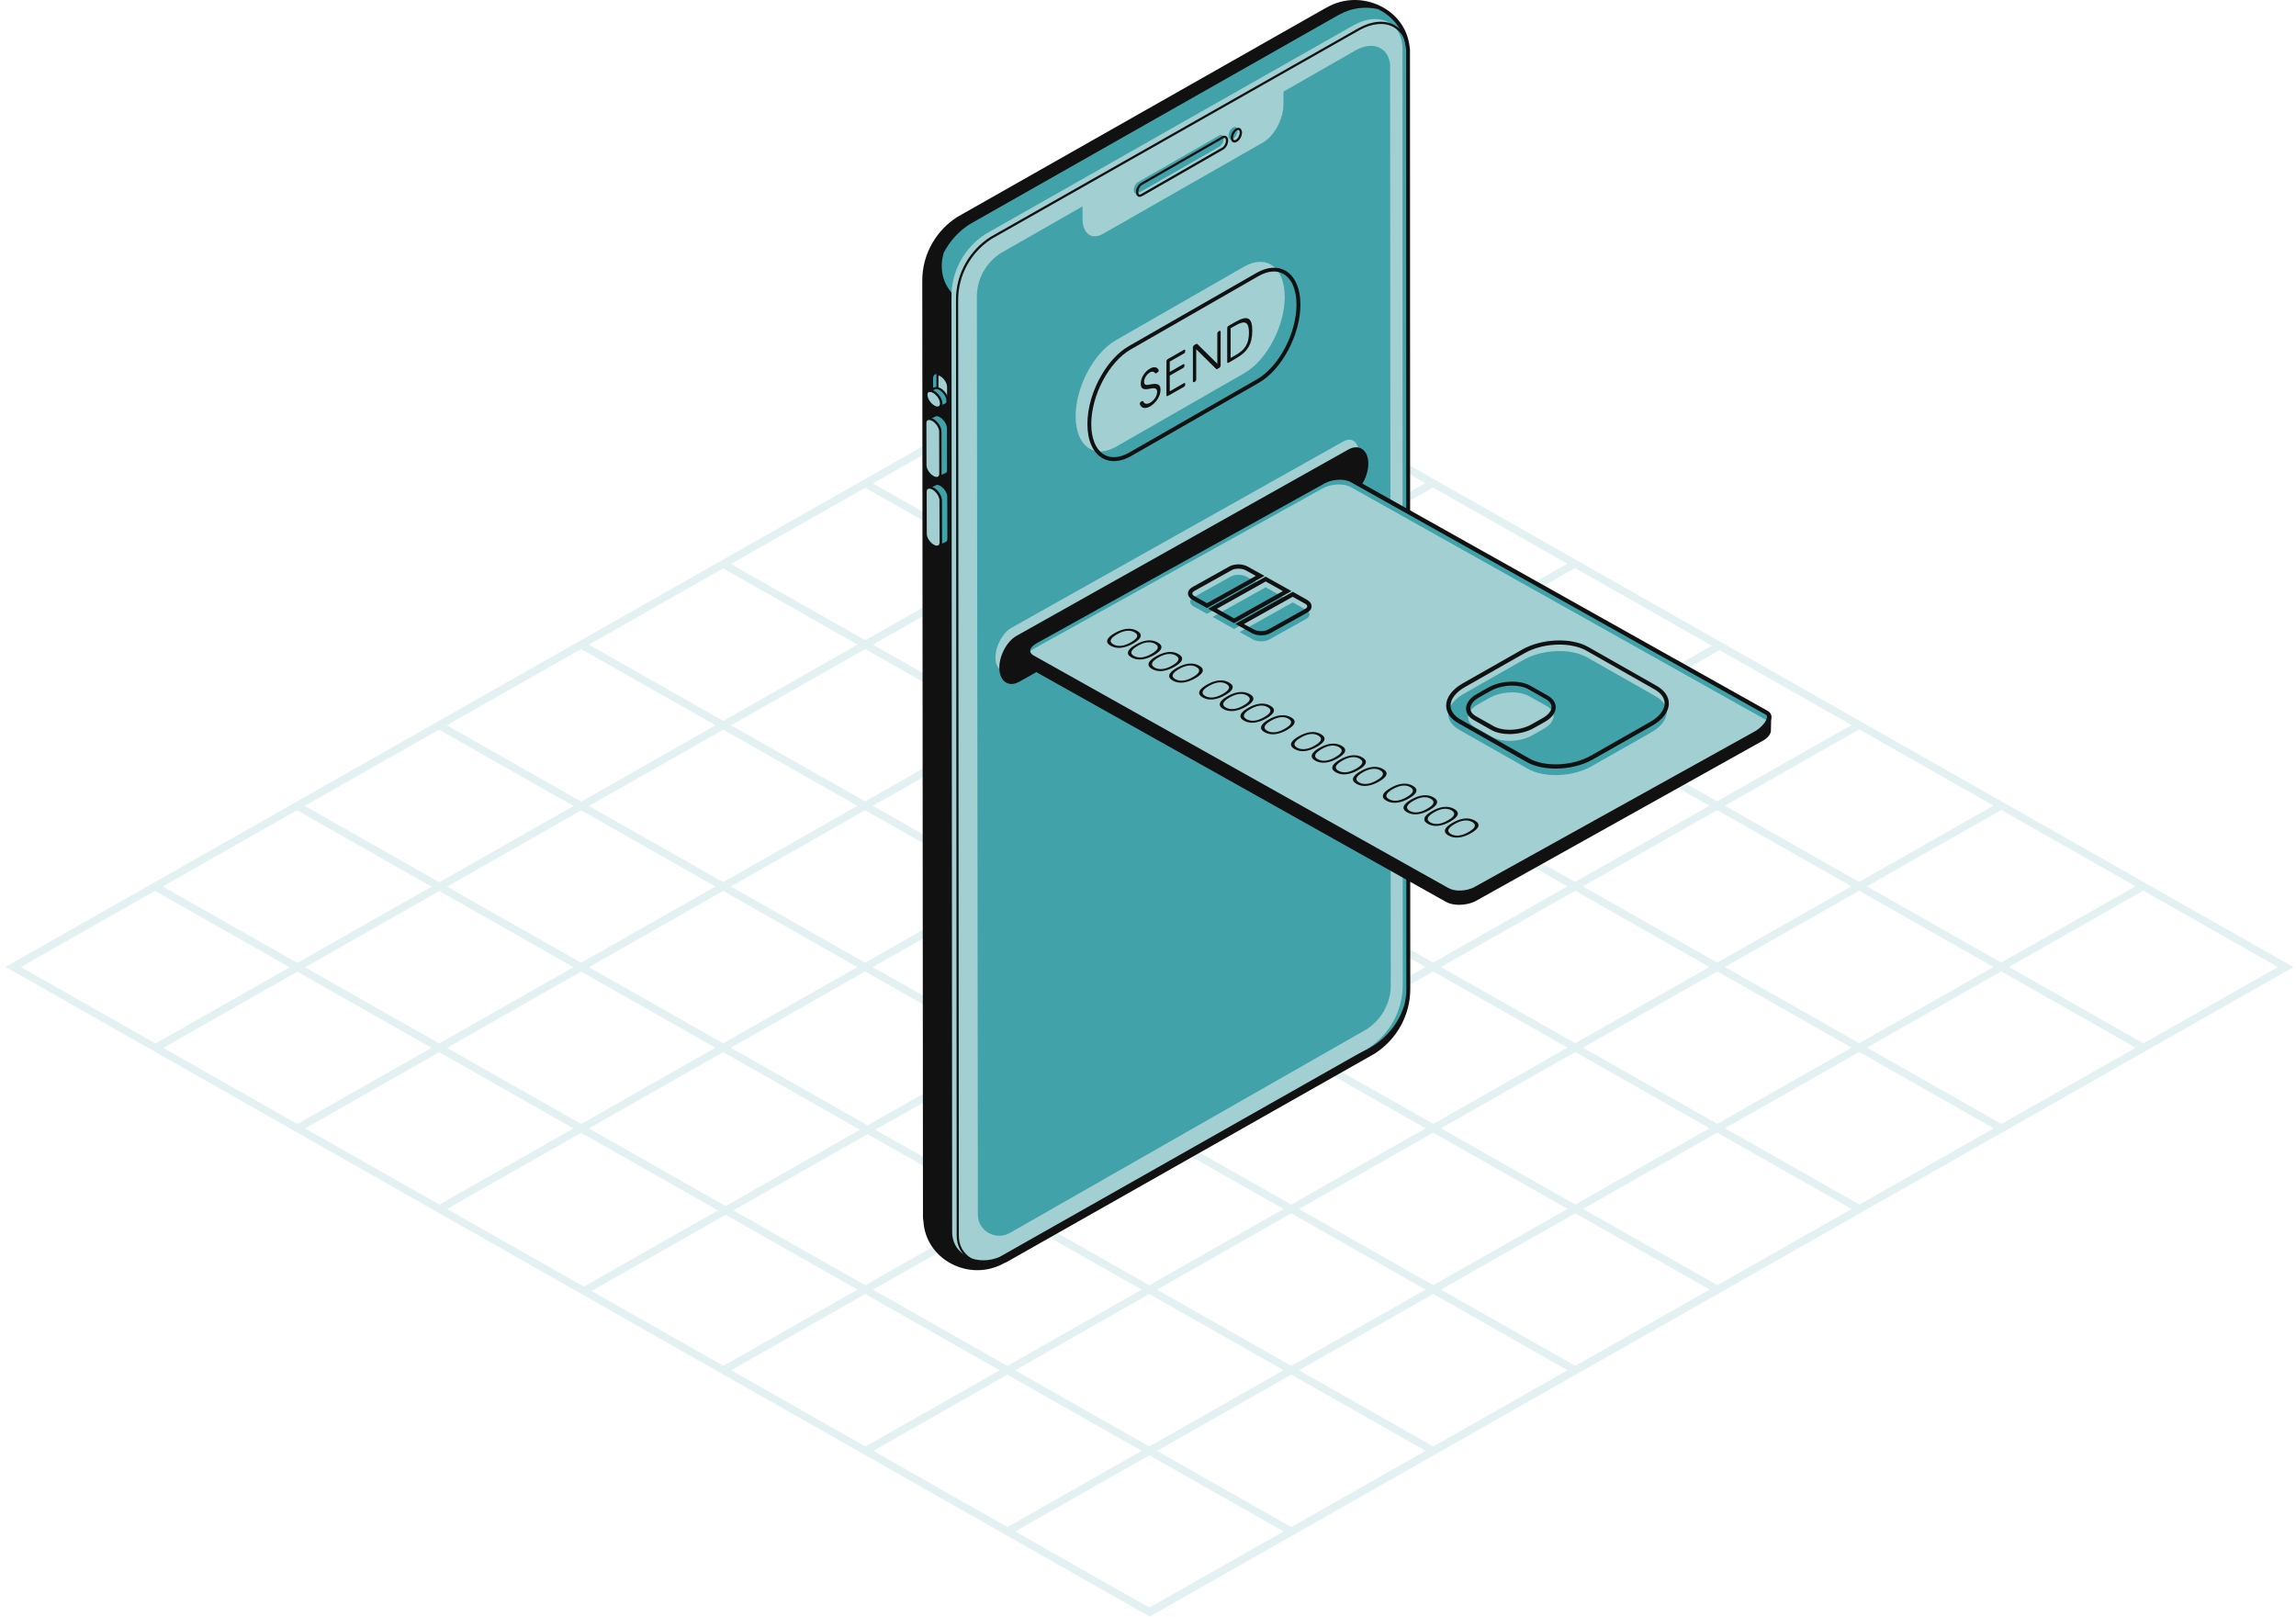 <svg width="284" height="200" viewBox="0 0 284 200" fill="none" xmlns="http://www.w3.org/2000/svg">
<g opacity="0.3">
<path d="M142.198 200L0.679 119.618L1.813 119.207L142.458 199.05L142.198 200Z" fill="#A2D0D2"/>
<path d="M19.379 109.248L18.9 110.063L159.534 189.902L160.013 189.087L19.379 109.248Z" fill="#A2D0D2"/>
<path d="M36.95 99.277L36.472 100.093L177.106 179.931L177.585 179.116L36.95 99.277Z" fill="#A2D0D2"/>
<path d="M54.514 89.303L54.035 90.118L194.67 169.956L195.149 169.141L54.514 89.303Z" fill="#A2D0D2"/>
<path d="M72.09 79.324L71.611 80.14L212.245 159.978L212.724 159.163L72.09 79.324Z" fill="#A2D0D2"/>
<path d="M89.66 69.353L89.182 70.168L229.816 150.006L230.295 149.191L89.66 69.353Z" fill="#A2D0D2"/>
<path d="M107.224 59.376L106.745 60.191L247.38 140.03L247.859 139.215L107.224 59.376Z" fill="#A2D0D2"/>
<path d="M124.796 49.408L124.317 50.223L264.952 130.061L265.43 129.246L124.796 49.408Z" fill="#A2D0D2"/>
<path d="M282.527 120.075L141.891 40.232L142.17 39.3L283.679 119.645L282.527 120.075Z" fill="#A2D0D2"/>
<path d="M142.198 200L141.928 199.022L282.564 119.179L283.679 119.645L142.198 200Z" fill="#A2D0D2"/>
<path d="M264.954 109.185L124.352 189.071L124.831 189.886L265.433 110L264.954 109.185Z" fill="#A2D0D2"/>
<path d="M247.407 99.194L106.805 179.096L107.284 179.911L247.886 100.009L247.407 99.194Z" fill="#A2D0D2"/>
<path d="M229.818 89.236L89.216 169.122L89.695 169.937L230.297 90.051L229.818 89.236Z" fill="#A2D0D2"/>
<path d="M194.698 69.262L54.096 149.165L54.575 149.98L195.177 70.077L194.698 69.262Z" fill="#A2D0D2"/>
<path d="M212.547 79.422L71.945 159.325L72.424 160.14L213.026 80.237L212.547 79.422Z" fill="#A2D0D2"/>
<path d="M177.127 59.302L36.525 139.204L37.004 140.019L177.606 60.117L177.127 59.302Z" fill="#A2D0D2"/>
<path d="M159.563 49.348L18.961 129.25L19.44 130.065L160.042 50.163L159.563 49.348Z" fill="#A2D0D2"/>
<path d="M1.85 120.047L0.679 119.618L142.17 39.3L142.495 40.204L1.85 120.047Z" fill="#A2D0D2"/>
</g>
<path d="M124.131 156.048L124.167 156.024C124.228 156 124.277 155.988 124.337 155.964L169.933 130.145C172.613 128.404 174.213 125.46 174.201 122.301L174.164 6.16C174.152 5.945 174.116 5.743 174.08 5.552C173.473 1.249 168.26 -1.159 164.272 1.106L164.199 1.141C164.15 1.165 164.114 1.189 164.066 1.213L118.518 27.057C115.887 28.773 114.311 31.67 114.323 34.769L114.408 150.505C114.408 150.731 114.432 150.934 114.469 151.137C114.772 155.702 120.009 158.384 124.131 156.048Z" fill="#41A3A9"/>
<path d="M124.252 156.25L124.155 156.095L124.252 156.25L124.324 156.226C124.361 156.215 124.397 156.203 124.458 156.167L170.066 130.335C172.818 128.547 174.455 125.543 174.443 122.301L174.406 6.148C174.394 5.945 174.358 5.743 174.321 5.516C174.03 3.466 172.673 1.666 170.684 0.712C168.587 -0.301 166.138 -0.229 164.15 0.903L164.041 0.963C164.016 0.975 163.98 0.986 163.944 1.01L118.372 26.866C117.111 27.688 116.08 28.773 115.353 30.025C114.517 31.443 114.068 33.076 114.08 34.769L114.165 150.505C114.165 150.719 114.189 150.934 114.226 151.148C114.371 153.342 115.668 155.297 117.681 156.346C119.766 157.442 122.215 157.407 124.252 156.25ZM125.161 40.062C125.161 40.062 119.487 38.381 117.62 36.104C115.765 33.851 116.747 31.264 116.759 31.217C117.487 29.834 118.554 28.642 119.911 27.76L165.459 1.916C165.508 1.892 165.544 1.869 165.592 1.845L165.665 1.809C167.181 0.951 168.878 0.784 170.418 1.118C170.43 1.129 170.454 1.129 170.466 1.141C172.309 2.035 173.57 3.692 173.836 5.6C173.885 5.814 173.909 5.993 173.921 6.16L173.958 122.301C173.958 122.957 173.873 123.6 173.739 124.22C173.424 125.364 172.224 128.523 168.296 130.204C167.932 130.359 167.605 130.502 167.314 130.621C167.253 130.562 167.217 130.478 167.193 130.371L125.161 40.062Z" fill="#111112"/>
<path d="M115.414 48.549V46.809C115.414 46.308 115.826 46.129 116.348 46.427C116.857 46.713 117.281 47.357 117.281 47.869V49.61C117.281 50.111 116.869 50.289 116.348 49.991C115.826 49.693 115.414 49.05 115.414 48.549Z" fill="#41A3A9"/>
<path d="M117.268 47.858C117.268 47.357 116.856 46.713 116.335 46.415C116.213 46.344 116.092 46.32 115.983 46.308C115.959 46.368 115.959 46.427 115.959 46.511V48.251C115.959 48.752 116.371 49.395 116.892 49.694C117.014 49.765 117.135 49.801 117.232 49.825C117.256 49.765 117.268 49.694 117.268 49.61V47.858Z" fill="#A2D0D2"/>
<path d="M115.899 46.165L115.996 46.177C116.105 46.201 116.238 46.224 116.384 46.308C116.942 46.618 117.378 47.297 117.378 47.846V49.586C117.378 49.669 117.366 49.753 117.342 49.836L117.305 49.932L117.208 49.92C117.087 49.896 116.954 49.848 116.82 49.777C116.263 49.467 115.826 48.787 115.826 48.239V46.499C115.826 46.415 115.838 46.344 115.863 46.26L115.899 46.165ZM117.148 47.858C117.148 47.393 116.76 46.797 116.275 46.523C116.202 46.487 116.141 46.463 116.081 46.451C116.081 46.475 116.081 46.487 116.081 46.511V48.251C116.081 48.716 116.469 49.312 116.954 49.586C117.014 49.622 117.087 49.657 117.148 49.669C117.148 49.646 117.148 49.622 117.148 49.598V47.858Z" fill="#111112"/>
<path d="M114.589 48.859C114.589 48.358 115.001 48.179 115.523 48.477C116.032 48.763 116.456 49.407 116.456 49.92C116.456 50.42 116.044 50.599 115.523 50.301C115.001 50.003 114.589 49.359 114.589 48.859Z" fill="#A2D0D2"/>
<path d="M114.541 48.466C114.589 48.382 114.662 48.311 114.747 48.263C114.965 48.132 115.28 48.168 115.595 48.346C116.153 48.668 116.602 49.348 116.602 49.908C116.602 50.182 116.493 50.385 116.311 50.504C116.093 50.635 115.777 50.599 115.462 50.421C114.904 50.099 114.456 49.419 114.456 48.859C114.444 48.704 114.468 48.573 114.541 48.466ZM116.238 50.158C116.286 50.087 116.299 49.992 116.299 49.908C116.299 49.455 115.911 48.847 115.438 48.585C115.208 48.454 115.014 48.43 114.88 48.501C114.747 48.573 114.723 48.728 114.723 48.847C114.723 49.3 115.111 49.896 115.583 50.17C115.802 50.301 116.02 50.325 116.141 50.254C116.189 50.242 116.226 50.206 116.238 50.158Z" fill="#111112"/>
<path d="M115.498 48.489C116.007 48.775 116.432 49.419 116.432 49.932C116.432 50.146 116.359 50.301 116.226 50.385L116.856 50.11C116.88 50.098 116.905 50.087 116.929 50.075L116.977 50.051L117.014 50.027C117.159 49.944 117.208 49.812 117.208 49.586C117.208 49.085 116.795 48.441 116.274 48.144C116.02 48 115.801 47.977 115.632 48.036L115.668 48.024L115.632 48.036C115.632 48.036 115.583 48.06 115.571 48.06L114.868 48.37C115.038 48.322 115.256 48.346 115.498 48.489Z" fill="#41A3A9"/>
<path d="M114.808 48.251L115.511 47.941L115.572 47.917L115.596 47.905C115.814 47.834 116.069 47.881 116.335 48.024C116.893 48.346 117.342 49.026 117.342 49.586C117.342 49.777 117.317 50.015 117.087 50.146L116.99 50.194C116.966 50.206 116.929 50.23 116.893 50.242L116.178 50.551L116.02 50.349L116.141 50.265C116.263 50.182 116.287 50.039 116.287 49.932C116.287 49.479 115.899 48.883 115.426 48.608C115.232 48.501 115.05 48.465 114.917 48.513L114.808 48.251ZM115.681 48.167L115.632 48.191L115.402 48.287C115.45 48.31 115.511 48.334 115.56 48.358C116.117 48.68 116.566 49.359 116.566 49.92C116.566 49.979 116.566 50.027 116.554 50.075L116.796 49.967C116.82 49.956 116.845 49.944 116.857 49.944L116.954 49.896C117.014 49.86 117.063 49.812 117.063 49.574C117.063 49.121 116.675 48.513 116.202 48.251C116.02 48.144 115.838 48.108 115.705 48.144L115.681 48.167Z" fill="#111112"/>
<path d="M115.378 51.958C115.887 52.245 116.311 52.888 116.311 53.401L116.323 58.622C116.323 58.86 116.226 59.027 116.069 59.099L116.905 58.705L116.99 58.67C117.184 58.598 117.305 58.443 117.305 58.169L117.293 52.948C117.293 52.447 116.881 51.803 116.36 51.505C116.105 51.362 115.935 51.315 115.766 51.374L115.717 51.386C115.705 51.386 115.705 51.398 115.693 51.398L114.735 51.839C114.881 51.791 115.123 51.815 115.378 51.958Z" fill="#41A3A9"/>
<path d="M114.663 51.732L115.705 51.255C115.96 51.16 116.19 51.267 116.421 51.398C116.978 51.72 117.427 52.399 117.427 52.959L117.439 58.181C117.439 58.574 117.221 58.741 117.039 58.812L116.13 59.242L116.008 58.991C116.154 58.92 116.178 58.765 116.178 58.634L116.166 53.412C116.166 52.959 115.778 52.352 115.305 52.089C115.099 51.97 114.905 51.934 114.772 51.994L114.663 51.732ZM117.087 58.407C117.124 58.347 117.136 58.276 117.136 58.169L117.124 52.947C117.124 52.495 116.724 51.887 116.263 51.624C116.045 51.493 115.899 51.469 115.79 51.505L115.742 51.517L115.257 51.744C115.317 51.767 115.378 51.791 115.426 51.827C115.984 52.149 116.433 52.828 116.433 53.389L116.445 58.61C116.445 58.657 116.445 58.705 116.433 58.753L116.905 58.538C116.966 58.526 117.039 58.49 117.087 58.407Z" fill="#111112"/>
<path d="M114.456 57.573L114.444 52.352C114.444 51.851 114.856 51.672 115.377 51.97C115.887 52.256 116.311 52.9 116.311 53.413L116.323 58.634C116.323 59.134 115.911 59.313 115.389 59.015C114.868 58.717 114.456 58.073 114.456 57.573Z" fill="#A2D0D2"/>
<path d="M114.396 51.958C114.444 51.875 114.517 51.803 114.602 51.755C114.82 51.624 115.135 51.66 115.451 51.839C116.008 52.161 116.457 52.84 116.457 53.401L116.469 58.622C116.469 58.896 116.36 59.099 116.178 59.218C115.96 59.349 115.644 59.313 115.329 59.134C114.772 58.812 114.323 58.133 114.323 57.573L114.311 52.352C114.299 52.197 114.335 52.065 114.396 51.958ZM116.117 58.872C116.166 58.8 116.178 58.705 116.178 58.622L116.166 53.401C116.166 52.947 115.778 52.34 115.305 52.077C115.087 51.958 114.869 51.922 114.747 51.994C114.614 52.065 114.59 52.22 114.59 52.34L114.602 57.561C114.602 58.014 114.99 58.61 115.463 58.884C115.693 59.015 115.887 59.039 116.02 58.967C116.057 58.944 116.093 58.92 116.117 58.872Z" fill="#111112"/>
<path d="M115.413 60.47C115.922 60.756 116.347 61.399 116.347 61.912L116.359 67.133C116.359 67.371 116.262 67.538 116.104 67.61L116.941 67.217L117.026 67.181C117.22 67.109 117.341 66.942 117.341 66.68L117.329 61.459C117.329 60.958 116.917 60.315 116.395 60.017C116.141 59.874 115.971 59.826 115.801 59.886L115.753 59.897C115.741 59.897 115.741 59.909 115.729 59.909L114.771 60.35C114.928 60.291 115.159 60.315 115.413 60.47Z" fill="#41A3A9"/>
<path d="M114.698 60.231L115.741 59.754C115.995 59.659 116.226 59.766 116.456 59.885C117.014 60.207 117.462 60.887 117.462 61.447L117.474 66.668C117.474 67.061 117.256 67.228 117.074 67.3L116.165 67.729L116.044 67.479C116.189 67.407 116.214 67.252 116.214 67.121L116.201 61.9C116.201 61.447 115.801 60.839 115.341 60.577C115.135 60.458 114.941 60.422 114.807 60.481L114.698 60.231ZM117.135 66.906C117.171 66.847 117.183 66.775 117.183 66.668L117.171 61.447C117.171 60.994 116.783 60.386 116.311 60.124C116.092 59.993 115.959 59.969 115.838 60.005L115.789 60.028L115.304 60.255C115.365 60.279 115.426 60.303 115.474 60.338C116.032 60.66 116.48 61.34 116.48 61.9L116.492 67.121C116.492 67.169 116.492 67.216 116.48 67.264L116.953 67.05C117.014 67.026 117.086 66.99 117.135 66.906Z" fill="#111112"/>
<path d="M114.492 66.072L114.48 60.851C114.48 60.35 114.892 60.171 115.414 60.469C115.923 60.755 116.347 61.399 116.347 61.912L116.359 67.133C116.359 67.633 115.947 67.812 115.426 67.514C114.917 67.228 114.492 66.585 114.492 66.072Z" fill="#A2D0D2"/>
<path d="M114.444 60.458C114.492 60.374 114.565 60.303 114.65 60.255C114.868 60.124 115.183 60.16 115.499 60.339C116.056 60.66 116.505 61.34 116.505 61.9L116.517 67.121C116.517 67.395 116.408 67.598 116.226 67.717C116.008 67.848 115.693 67.813 115.377 67.634C114.82 67.312 114.371 66.632 114.371 66.072L114.359 60.851C114.347 60.696 114.383 60.565 114.444 60.458ZM116.153 67.372C116.202 67.3 116.214 67.205 116.214 67.121L116.202 61.9C116.202 61.447 115.802 60.839 115.341 60.577C115.123 60.446 114.905 60.422 114.783 60.493C114.65 60.565 114.626 60.72 114.626 60.839L114.638 66.06C114.638 66.513 115.026 67.109 115.499 67.383C115.729 67.515 115.923 67.538 116.056 67.467C116.105 67.455 116.129 67.419 116.153 67.372Z" fill="#111112"/>
<path d="M173.473 5.695L173.509 121.836C173.521 124.995 171.921 127.939 169.242 129.68L123.645 155.499C120.99 156.656 117.79 155.368 117.778 152.412L117.693 36.676C117.681 33.577 119.257 30.68 121.887 28.964L167.435 3.12C170.745 1.296 173.291 2.953 173.473 5.695Z" fill="#A2D0D2"/>
<path d="M119.5 32.444C120.227 31.205 121.233 30.132 122.494 29.321L168.054 3.478C169.678 2.584 171.255 2.441 172.479 3.096C173.546 3.668 174.225 4.789 174.31 6.16V6.172L174.346 122.313C174.358 125.519 172.734 128.499 170.018 130.264L124.422 156.095C122.906 156.751 121.209 156.667 119.96 155.881C118.918 155.213 118.348 154.152 118.336 152.889L118.251 37.153C118.227 35.472 118.675 33.851 119.5 32.444ZM174.019 6.172C173.934 4.896 173.315 3.859 172.333 3.335C171.206 2.727 169.727 2.87 168.187 3.716L122.64 29.56C120.045 31.252 118.506 34.089 118.518 37.153L118.602 152.889C118.602 154.057 119.136 155.034 120.094 155.642C121.258 156.381 122.858 156.465 124.264 155.845L169.848 130.025C172.491 128.309 174.055 125.424 174.043 122.313L174.019 6.172Z" fill="#111112"/>
<path d="M125.065 152.448L169.036 127.343C170.915 126.127 172.043 124.065 172.031 121.848L171.946 8.008C171.812 6.088 170.03 4.932 167.715 6.208L158.756 11.333V12.883C158.756 14.695 157.64 16.805 156.258 17.604L136.412 28.94C135.03 29.727 133.903 28.904 133.903 27.08V25.531L123.767 31.324C121.925 32.528 120.821 34.554 120.833 36.724L120.955 150.278C120.955 152.352 123.295 153.592 125.065 152.448Z" fill="#41A3A9"/>
<path d="M138.072 42.064L153.881 32.993C156.657 31.407 158.912 33.088 158.912 36.724C158.912 40.372 156.67 44.603 153.893 46.177L138.084 55.248C135.308 56.834 133.053 55.153 133.053 51.517C133.041 47.882 135.296 43.638 138.072 42.064Z" fill="#A2D0D2"/>
<path d="M136.266 46.38C137.164 44.842 138.352 43.542 139.637 42.815L155.458 33.744C156.743 33.017 158.004 32.921 158.986 33.482C160.174 34.149 160.853 35.687 160.853 37.69C160.853 41.397 158.549 45.736 155.712 47.357L139.903 56.428C138.618 57.156 137.357 57.251 136.375 56.691C135.187 56.023 134.508 54.485 134.508 52.483C134.496 50.444 135.175 48.227 136.266 46.38ZM139.879 43.221C137.176 44.758 134.981 48.907 134.981 52.471C134.981 54.295 135.575 55.678 136.606 56.262C137.442 56.738 138.521 56.643 139.661 55.999L155.47 46.928C158.173 45.39 160.368 41.242 160.368 37.678C160.368 35.854 159.774 34.471 158.743 33.887C157.907 33.41 156.828 33.505 155.688 34.149L139.879 43.221Z" fill="#111112"/>
<path d="M143.055 46.153C142.946 46.213 142.898 46.201 142.837 46.117C142.716 45.962 142.485 45.926 142.243 46.07C141.807 46.32 141.516 46.844 141.516 47.238C141.516 47.631 141.758 47.679 142.243 47.572C142.995 47.417 143.552 47.428 143.552 48.227C143.552 49.026 142.97 49.872 142.243 50.289C141.649 50.623 141.152 50.504 140.994 50.003C140.958 49.884 141.031 49.765 141.152 49.681L141.225 49.646C141.334 49.586 141.394 49.61 141.431 49.705C141.564 49.98 141.879 50.039 142.255 49.825C142.74 49.55 143.128 49.002 143.128 48.466C143.128 48.048 142.886 47.953 142.255 48.084C141.503 48.251 141.103 48.156 141.103 47.464C141.103 46.773 141.564 45.986 142.255 45.593C142.74 45.319 143.152 45.402 143.31 45.772C143.358 45.891 143.286 46.01 143.164 46.081L143.055 46.153Z" fill="#111112"/>
<path d="M144.462 48.978C144.341 49.05 144.28 49.014 144.28 48.871V44.723C144.28 44.592 144.341 44.484 144.462 44.413L146.426 43.292C146.547 43.221 146.608 43.257 146.608 43.4V43.435C146.608 43.566 146.547 43.674 146.426 43.745L144.692 44.735V46.01L146.329 45.08C146.45 45.009 146.511 45.045 146.511 45.188V45.224C146.511 45.355 146.45 45.462 146.329 45.533L144.692 46.463V48.406L146.426 47.417C146.547 47.345 146.608 47.381 146.608 47.524V47.56C146.608 47.691 146.547 47.798 146.426 47.87L144.462 48.978Z" fill="#111112"/>
<path d="M147.735 47.25C147.614 47.321 147.553 47.285 147.553 47.142V42.994C147.553 42.863 147.614 42.756 147.735 42.684L147.917 42.577C148.014 42.517 148.075 42.529 148.135 42.589L150.572 44.997V41.289C150.572 41.158 150.633 41.051 150.754 40.98L150.802 40.956C150.924 40.884 150.984 40.92 150.984 41.063V45.211C150.984 45.343 150.924 45.45 150.802 45.521L150.62 45.629C150.523 45.688 150.463 45.676 150.402 45.617L147.965 43.209V46.928C147.965 47.059 147.905 47.166 147.784 47.238L147.735 47.25Z" fill="#111112"/>
<path d="M151.978 44.866C151.857 44.937 151.796 44.902 151.796 44.758V40.61C151.796 40.479 151.857 40.372 151.978 40.3L152.863 39.8C154.318 38.977 154.899 39.287 154.899 40.92C154.899 42.553 154.318 43.531 152.863 44.353L151.978 44.866ZM152.875 43.912C154.027 43.257 154.487 42.47 154.487 41.158C154.487 39.847 154.027 39.585 152.875 40.241L152.22 40.61V44.282L152.875 43.912Z" fill="#111112"/>
<path d="M152.475 15.803L152.536 15.768C152.827 15.601 153.069 15.78 153.069 16.161C153.069 16.542 152.839 16.983 152.548 17.15L152.487 17.186C152.196 17.353 151.954 17.174 151.954 16.793C151.954 16.411 152.184 15.97 152.475 15.803Z" fill="#41A3A9"/>
<path d="M140.764 22.526L150.838 16.745C151.129 16.578 151.372 16.757 151.372 17.138C151.372 17.52 151.141 17.961 150.85 18.128L140.776 23.909C140.485 24.076 140.242 23.897 140.242 23.516C140.242 23.134 140.473 22.693 140.764 22.526Z" fill="#41A3A9"/>
<path d="M152.439 16.34C152.548 16.161 152.681 16.018 152.827 15.923L152.887 15.887C153.057 15.791 153.239 15.78 153.372 15.863C153.53 15.958 153.627 16.149 153.627 16.399C153.627 16.828 153.372 17.317 153.033 17.52L152.972 17.556C152.802 17.651 152.621 17.663 152.487 17.579C152.33 17.484 152.233 17.293 152.233 17.043C152.233 16.805 152.318 16.543 152.439 16.34ZM153.178 16.96C153.275 16.793 153.348 16.578 153.348 16.399C153.348 16.256 153.3 16.137 153.239 16.101C153.166 16.066 153.081 16.101 153.033 16.125L152.972 16.161C152.73 16.304 152.524 16.697 152.524 17.031C152.524 17.174 152.572 17.293 152.633 17.329C152.705 17.365 152.79 17.329 152.839 17.305L152.899 17.27C153.009 17.21 153.106 17.103 153.178 16.96Z" fill="#111112"/>
<path d="M140.716 23.063C140.825 22.884 140.958 22.741 141.103 22.646L151.178 16.864C151.348 16.769 151.53 16.757 151.663 16.84C151.821 16.936 151.918 17.126 151.918 17.377C151.918 17.806 151.663 18.295 151.324 18.497L141.249 24.279C141.079 24.374 140.897 24.386 140.764 24.303C140.606 24.207 140.509 24.017 140.509 23.766C140.522 23.528 140.594 23.265 140.716 23.063ZM151.481 17.937C151.578 17.77 151.651 17.556 151.639 17.377C151.639 17.234 151.59 17.114 151.53 17.079C151.457 17.043 151.372 17.079 151.324 17.103L141.249 22.884C141.006 23.027 140.8 23.42 140.8 23.754C140.8 23.897 140.849 24.017 140.909 24.052C140.982 24.088 141.067 24.052 141.116 24.028L151.19 18.247C151.299 18.187 151.408 18.068 151.481 17.937Z" fill="#111112"/>
<path d="M166.114 59.719L125.064 82.773C123.985 83.381 123.124 82.725 123.136 81.319C123.148 79.912 124.021 78.291 125.088 77.683L166.138 54.629C167.217 54.021 168.078 54.676 168.066 56.083C168.066 57.502 167.181 59.123 166.114 59.719Z" fill="#A2D0D2"/>
<path d="M125.125 84.62C124.882 84.62 124.652 84.561 124.446 84.442C123.912 84.132 123.609 83.464 123.609 82.594C123.621 81.056 124.555 79.328 125.743 78.66L166.793 55.606C167.375 55.284 167.957 55.248 168.417 55.511C168.951 55.821 169.254 56.488 169.254 57.358C169.242 58.896 168.308 60.624 167.12 61.292L126.07 84.346C125.743 84.525 125.428 84.62 125.125 84.62Z" fill="#111112"/>
<path d="M180.48 111.942C179.873 111.942 179.292 111.823 178.855 111.573L127.549 82.797C127.197 82.594 126.967 82.32 126.882 82.01H126.833V81.76L126.906 80.281L129.149 79.686L163.543 60.589C164.683 59.957 166.319 59.898 167.289 60.434L219.093 88.542L219.044 90.509C218.947 90.938 218.608 91.332 218.062 91.63L182.589 111.442C181.983 111.775 181.207 111.942 180.48 111.942Z" fill="#111112"/>
<path d="M218.523 88.209L167.217 59.433C166.332 58.932 164.78 59.004 163.725 59.588L128.034 79.411C126.991 79.996 126.858 80.866 127.743 81.354L179.049 110.13C179.934 110.631 181.486 110.56 182.541 109.975L217.189 90.736C218.22 90.152 219.408 88.697 218.523 88.209Z" fill="#41A3A9"/>
<path d="M218.401 89.043L167.095 60.267C166.21 59.766 164.658 59.838 163.603 60.422L127.9 80.246C126.857 80.83 127.318 81.271 128.203 81.759L178.636 109.606C179.521 110.106 181.231 110.798 182.273 110.225L216.17 91.236C217.213 90.64 219.286 89.531 218.401 89.043Z" fill="#A2D0D2"/>
<path d="M180.539 110.714C179.933 110.714 179.351 110.595 178.915 110.345L127.609 81.569C127.148 81.306 126.893 80.937 126.893 80.508C126.893 80.007 127.269 79.519 127.912 79.161L163.615 59.337C164.755 58.705 166.391 58.646 167.361 59.182L218.668 87.958C218.959 88.113 219.116 88.387 219.104 88.697C219.104 89.448 218.183 90.461 217.31 90.938L182.661 110.178C182.043 110.535 181.267 110.714 180.539 110.714ZM165.737 59.349C165.094 59.349 164.403 59.504 163.87 59.79L128.166 79.614C127.706 79.876 127.427 80.21 127.427 80.508C127.427 80.794 127.669 80.997 127.875 81.104L179.182 109.88C179.982 110.333 181.449 110.261 182.406 109.725L217.055 90.485C217.831 90.056 218.571 89.186 218.571 88.697C218.571 88.566 218.522 88.483 218.401 88.411L167.082 59.647C166.731 59.456 166.246 59.349 165.737 59.349Z" fill="#111112"/>
<path d="M149.298 75.942L147.65 75.024C147.092 74.714 147.068 74.202 147.613 73.904L152.208 71.341C152.754 71.031 153.651 71.043 154.22 71.365L155.869 72.282L149.298 75.942Z" fill="#41A3A9"/>
<path d="M149.298 75.227L147.516 74.226C147.152 74.023 146.946 73.725 146.946 73.415C146.946 73.105 147.14 72.831 147.479 72.64L152.074 70.077C152.705 69.732 153.699 69.732 154.341 70.101L156.402 71.246L149.298 75.227ZM153.177 70.352C152.862 70.352 152.559 70.411 152.341 70.542L147.746 73.105C147.576 73.201 147.479 73.32 147.479 73.427C147.479 73.546 147.588 73.677 147.782 73.773L149.298 74.619L155.335 71.246L154.087 70.554C153.832 70.423 153.505 70.352 153.177 70.352Z" fill="#111112"/>
<path d="M156.56 72.652L159.216 74.142L152.645 77.814L149.99 76.324L156.56 72.652Z" fill="#41A3A9"/>
<path d="M152.644 77.099L149.443 75.311L156.548 71.341L159.748 73.129L152.644 77.099ZM150.522 75.311L152.644 76.503L158.681 73.129L156.56 71.937L150.522 75.311Z" fill="#111112"/>
<path d="M154.972 79.113L153.336 78.195L159.906 74.524L161.543 75.442C162.101 75.751 162.125 76.264 161.579 76.562L156.985 79.125C156.427 79.435 155.53 79.423 154.972 79.113Z" fill="#41A3A9"/>
<path d="M156.002 78.601C155.59 78.601 155.166 78.505 154.839 78.326L152.802 77.182L159.906 73.213L161.664 74.202C162.028 74.405 162.234 74.703 162.234 75.013C162.234 75.323 162.04 75.597 161.7 75.787L157.106 78.35C156.803 78.517 156.403 78.601 156.002 78.601ZM155.093 77.874C155.578 78.148 156.378 78.148 156.839 77.897L161.434 75.335C161.603 75.239 161.7 75.12 161.7 75.013C161.7 74.893 161.591 74.762 161.397 74.667L159.894 73.832L153.857 77.206L155.093 77.874Z" fill="#111112"/>
<path d="M182.42 101.511C183.196 101.952 182.966 102.501 181.947 103.085C180.953 103.657 179.947 103.812 179.171 103.371C178.407 102.942 178.65 102.37 179.656 101.797C180.674 101.213 181.644 101.07 182.42 101.511ZM179.486 103.192C180.092 103.526 180.868 103.395 181.656 102.93C182.481 102.465 182.687 102.036 182.093 101.69C181.487 101.356 180.735 101.476 179.923 101.952C179.122 102.405 178.88 102.846 179.486 103.192Z" fill="#111112"/>
<path d="M179.862 100.069C180.638 100.51 180.407 101.059 179.389 101.643C178.395 102.215 177.389 102.37 176.625 101.929C175.861 101.5 176.104 100.927 177.11 100.355C178.116 99.771 179.086 99.64 179.862 100.069ZM176.928 101.75C177.534 102.084 178.31 101.953 179.098 101.488C179.922 101.023 180.129 100.594 179.534 100.248C178.928 99.914 178.177 100.033 177.364 100.51C176.564 100.975 176.334 101.416 176.928 101.75Z" fill="#111112"/>
<path d="M177.304 98.639C178.08 99.08 177.85 99.628 176.831 100.212C175.837 100.784 174.831 100.939 174.055 100.498C173.291 100.069 173.534 99.497 174.54 98.925C175.558 98.341 176.528 98.198 177.304 98.639ZM174.37 100.32C174.976 100.653 175.752 100.522 176.54 100.057C177.365 99.592 177.571 99.163 176.977 98.818C176.371 98.484 175.619 98.603 174.807 99.08C174.019 99.533 173.776 99.974 174.37 100.32Z" fill="#111112"/>
<path d="M174.745 97.208C175.521 97.649 175.291 98.198 174.272 98.782C173.278 99.354 172.272 99.509 171.496 99.068C170.732 98.639 170.975 98.067 171.981 97.494C172.999 96.898 173.969 96.767 174.745 97.208ZM171.824 98.877C172.43 99.211 173.206 99.08 173.994 98.615C174.818 98.15 175.024 97.721 174.43 97.375C173.824 97.041 173.084 97.161 172.26 97.638C171.46 98.102 171.217 98.543 171.824 98.877Z" fill="#111112"/>
<path d="M171.048 95.122C171.824 95.563 171.594 96.112 170.575 96.696C169.581 97.268 168.575 97.423 167.799 96.982C167.035 96.553 167.278 95.981 168.284 95.408C169.302 94.824 170.272 94.693 171.048 95.122ZM168.114 96.803C168.72 97.137 169.496 97.006 170.284 96.541C171.109 96.076 171.315 95.647 170.721 95.301C170.115 94.967 169.363 95.087 168.551 95.563C167.763 96.016 167.52 96.469 168.114 96.803Z" fill="#111112"/>
<path d="M168.49 93.692C169.266 94.133 169.036 94.681 168.017 95.265C167.023 95.838 166.017 95.993 165.241 95.552C164.477 95.122 164.72 94.55 165.726 93.978C166.744 93.394 167.714 93.251 168.49 93.692ZM165.568 95.361C166.175 95.695 166.95 95.563 167.738 95.099C168.563 94.634 168.769 94.204 168.175 93.859C167.569 93.525 166.817 93.644 166.005 94.121C165.205 94.586 164.962 95.027 165.568 95.361Z" fill="#111112"/>
<path d="M165.932 92.249C166.708 92.678 166.477 93.239 165.459 93.823C164.465 94.395 163.459 94.55 162.695 94.109C161.931 93.68 162.174 93.108 163.18 92.535C164.186 91.951 165.156 91.82 165.932 92.249ZM163.01 93.93C163.616 94.264 164.392 94.133 165.18 93.668C166.005 93.203 166.211 92.774 165.617 92.428C165.01 92.094 164.259 92.213 163.447 92.69C162.646 93.155 162.404 93.596 163.01 93.93Z" fill="#111112"/>
<path d="M163.374 90.819C164.15 91.26 163.919 91.808 162.901 92.392C161.907 92.965 160.901 93.12 160.137 92.678C159.373 92.249 159.616 91.677 160.622 91.105C161.64 90.521 162.61 90.378 163.374 90.819ZM160.452 92.5C161.058 92.833 161.834 92.702 162.622 92.237C163.447 91.772 163.653 91.343 163.059 90.998C162.465 90.652 161.701 90.783 160.889 91.26C160.088 91.713 159.846 92.154 160.452 92.5Z" fill="#111112"/>
<path d="M159.677 88.733C160.453 89.162 160.222 89.722 159.204 90.306C158.21 90.878 157.204 91.033 156.428 90.592C155.664 90.163 155.907 89.591 156.913 89.019C157.931 88.435 158.901 88.304 159.677 88.733ZM156.755 90.413C157.361 90.747 158.137 90.616 158.925 90.151C159.75 89.686 159.956 89.257 159.362 88.912C158.755 88.578 158.004 88.697 157.192 89.174C156.391 89.639 156.149 90.08 156.755 90.413Z" fill="#111112"/>
<path d="M157.119 87.302C157.895 87.743 157.664 88.292 156.646 88.876C155.652 89.448 154.645 89.603 153.882 89.162C153.118 88.733 153.36 88.16 154.367 87.588C155.373 87.004 156.355 86.861 157.119 87.302ZM154.197 88.983C154.803 89.317 155.579 89.186 156.367 88.721C157.191 88.256 157.397 87.827 156.803 87.481C156.197 87.147 155.446 87.266 154.633 87.743C153.833 88.196 153.591 88.637 154.197 88.983Z" fill="#111112"/>
<path d="M154.573 85.86C155.349 86.301 155.118 86.85 154.1 87.434C153.106 88.006 152.1 88.161 151.324 87.72C150.56 87.29 150.802 86.718 151.809 86.146C152.827 85.562 153.797 85.431 154.573 85.86ZM151.639 87.541C152.245 87.875 153.021 87.743 153.809 87.279C154.633 86.814 154.839 86.385 154.245 86.039C153.639 85.705 152.888 85.824 152.075 86.301C151.275 86.766 151.033 87.207 151.639 87.541Z" fill="#111112"/>
<path d="M152.014 84.43C152.79 84.871 152.56 85.419 151.542 86.003C150.548 86.575 149.541 86.73 148.778 86.289C148.014 85.86 148.256 85.288 149.262 84.716C150.269 84.132 151.239 83.989 152.014 84.43ZM149.081 86.11C149.687 86.444 150.463 86.313 151.251 85.848C152.075 85.383 152.281 84.954 151.687 84.608C151.081 84.275 150.341 84.394 149.517 84.871C148.717 85.324 148.487 85.765 149.081 86.11Z" fill="#111112"/>
<path d="M148.317 82.344C149.093 82.784 148.862 83.333 147.844 83.917C146.85 84.489 145.843 84.644 145.068 84.203C144.304 83.774 144.546 83.202 145.553 82.63C146.571 82.046 147.541 81.914 148.317 82.344ZM145.383 84.024C145.989 84.358 146.765 84.227 147.553 83.762C148.377 83.297 148.583 82.868 147.989 82.522C147.383 82.189 146.632 82.308 145.819 82.784C145.019 83.249 144.777 83.691 145.383 84.024Z" fill="#111112"/>
<path d="M145.76 80.913C146.535 81.354 146.305 81.902 145.287 82.487C144.293 83.059 143.286 83.214 142.51 82.773C141.747 82.344 141.989 81.771 142.995 81.199C144.014 80.615 144.984 80.472 145.76 80.913ZM142.826 82.594C143.432 82.928 144.208 82.796 144.996 82.332C145.82 81.867 146.026 81.438 145.432 81.092C144.826 80.758 144.074 80.877 143.262 81.354C142.462 81.807 142.232 82.248 142.826 82.594Z" fill="#111112"/>
<path d="M143.201 79.483C143.977 79.924 143.747 80.472 142.728 81.056C141.734 81.628 140.728 81.783 139.964 81.342C139.201 80.913 139.443 80.341 140.449 79.769C141.456 79.173 142.425 79.042 143.201 79.483ZM140.267 81.151C140.874 81.485 141.649 81.354 142.437 80.889C143.262 80.424 143.468 79.995 142.874 79.65C142.268 79.316 141.516 79.435 140.704 79.912C139.916 80.377 139.673 80.818 140.267 81.151Z" fill="#111112"/>
<path d="M140.643 78.04C141.419 78.481 141.188 79.03 140.17 79.614C139.176 80.186 138.17 80.341 137.394 79.9C136.63 79.471 136.872 78.898 137.879 78.326C138.897 77.742 139.867 77.611 140.643 78.04ZM137.721 79.721C138.327 80.055 139.103 79.924 139.891 79.459C140.716 78.994 140.922 78.565 140.328 78.219C139.721 77.885 138.97 78.004 138.158 78.481C137.357 78.934 137.115 79.375 137.721 79.721Z" fill="#111112"/>
<path d="M189.003 95.122L180.505 90.294C178.492 89.15 178.735 87.147 181.074 85.824L188.433 81.64C190.761 80.317 194.289 80.174 196.301 81.318L204.8 86.146C206.812 87.29 206.57 89.293 204.23 90.616L196.871 94.8C194.544 96.123 191.028 96.266 189.003 95.122Z" fill="#41A3A9"/>
<path d="M192.422 95.087C191.088 95.087 189.815 94.824 188.87 94.288L180.371 89.46C179.401 88.912 178.88 88.137 178.88 87.291C178.88 86.289 179.632 85.276 180.941 84.537L188.3 80.353C190.7 78.994 194.349 78.851 196.435 80.031L204.933 84.859C205.891 85.407 206.424 86.17 206.424 87.028C206.424 88.041 205.673 89.043 204.363 89.782L197.004 93.966C195.707 94.705 194.022 95.087 192.422 95.087ZM192.895 79.745C191.391 79.745 189.815 80.103 188.579 80.806L181.22 84.99C180.08 85.634 179.425 86.48 179.425 87.291C179.425 87.946 179.862 88.554 180.65 89.007L189.148 93.823C191.088 94.932 194.495 94.777 196.75 93.501L204.109 89.317C205.248 88.673 205.903 87.827 205.903 87.016C205.903 86.361 205.467 85.753 204.679 85.3L196.18 80.472C195.307 79.995 194.131 79.745 192.895 79.745Z" fill="#111112"/>
<path d="M184.59 91.165L182.456 89.961C181.184 89.246 181.341 87.982 182.808 87.148L184.226 86.349C185.693 85.515 187.912 85.431 189.173 86.146L191.307 87.35C192.58 88.066 192.422 89.329 190.955 90.164L189.537 90.962C188.07 91.797 185.863 91.892 184.59 91.165Z" fill="#A2D0D2"/>
<path d="M186.736 90.819C185.887 90.819 185.063 90.652 184.457 90.307L182.335 89.103C181.692 88.745 181.341 88.233 181.341 87.66C181.341 86.993 181.826 86.325 182.687 85.848L184.105 85.05C185.645 84.18 187.984 84.084 189.318 84.847L191.44 86.051C192.082 86.409 192.434 86.921 192.434 87.493C192.434 88.161 191.949 88.829 191.088 89.305L189.67 90.104C188.833 90.569 187.754 90.807 186.736 90.819ZM187.039 84.823C186.117 84.823 185.135 85.05 184.372 85.479L182.953 86.278C182.262 86.671 181.874 87.16 181.874 87.636C181.874 88.018 182.129 88.364 182.602 88.626L184.735 89.83C185.923 90.509 188.033 90.414 189.415 89.627L190.833 88.829C191.525 88.435 191.912 87.946 191.912 87.47C191.912 87.088 191.658 86.742 191.185 86.48L189.063 85.276C188.518 84.966 187.79 84.823 187.039 84.823Z" fill="#111112"/>
</svg>
